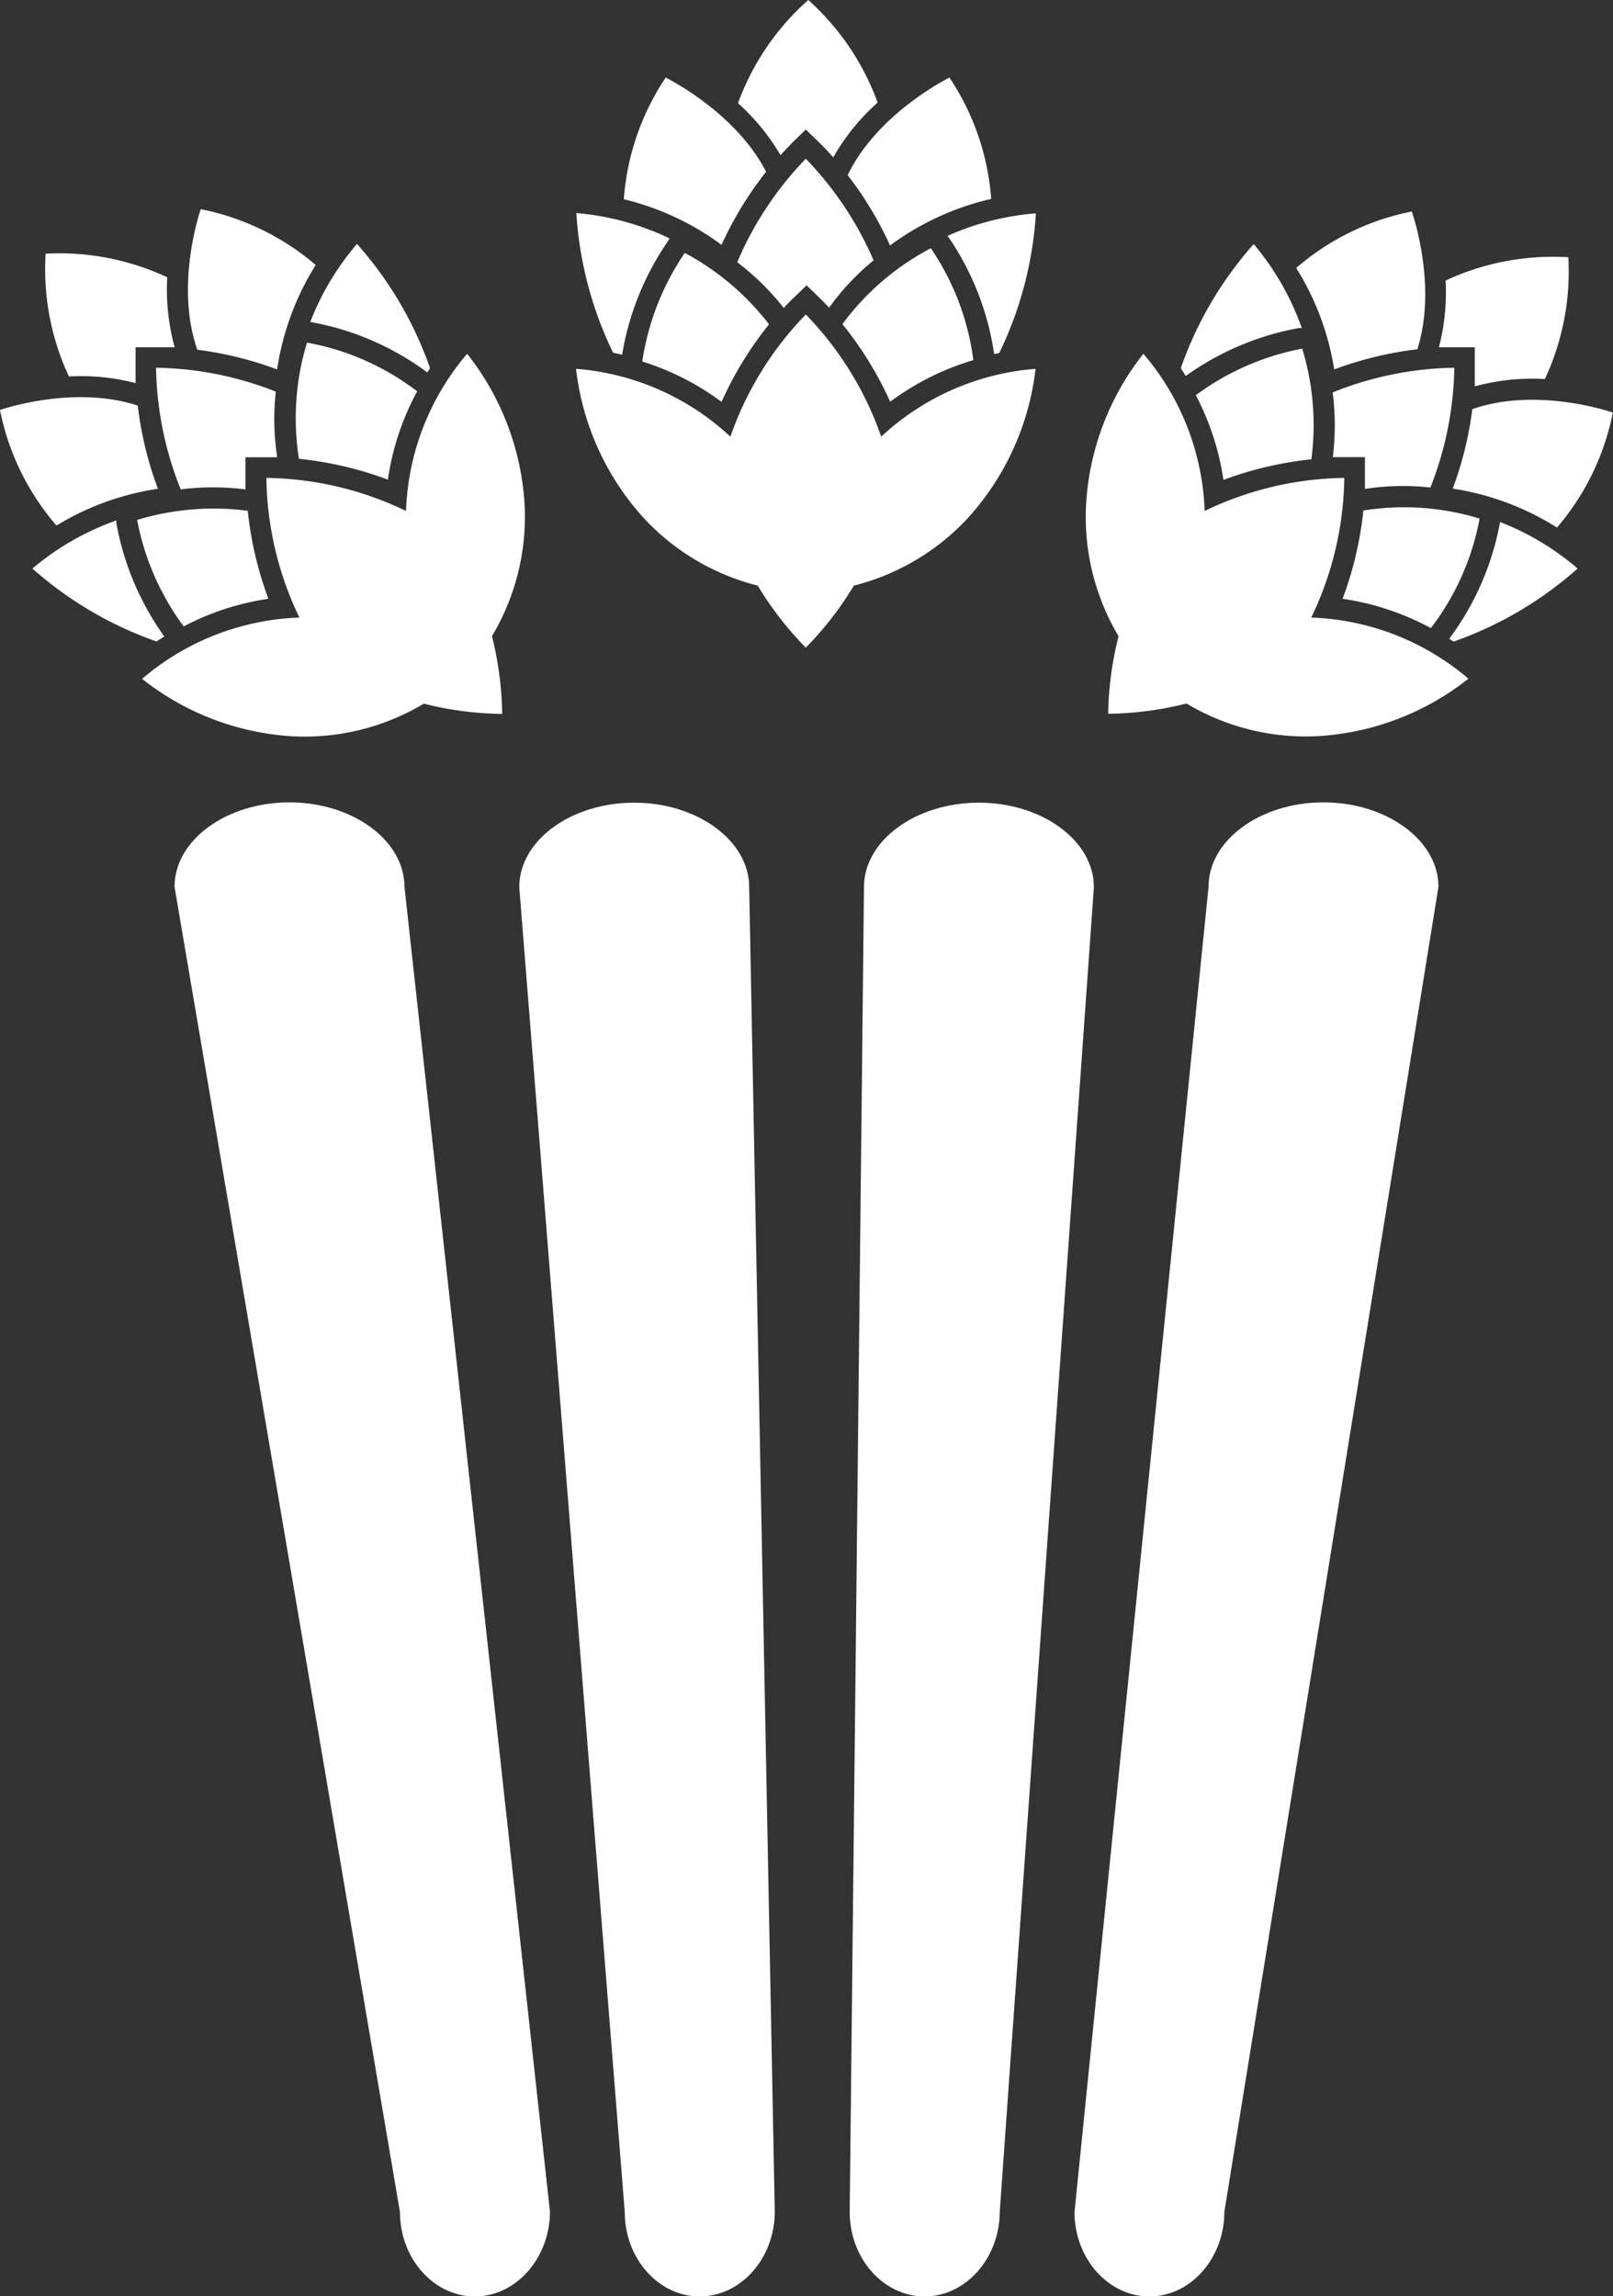 <svg id="Layer_2" data-name="Layer 2" xmlns="http://www.w3.org/2000/svg" viewBox="0 0 103.97 147.98"><rect x="0" y="0" width="103.97" height="147.98" fill="#333333" stroke="none"/><defs><style>.cls-1{fill:#fff;}</style></defs><title>beerflix</title><g id="popcorn"><path class="cls-1" d="M30.61,148h0c-2.66,0-4.83-2.45-4.83-5.44L11.25,57.15c0-3,3.33-5.44,7.41-5.44h0c4.07,0,7.41,2.45,7.41,5.44l9.38,85.39C35.44,145.53,33.26,148,30.61,148Z"/><path class="cls-1" d="M45.1,148h0c-2.66,0-4.83-2.45-4.83-5.44l-6.8-85.39c0-3,3.33-5.44,7.41-5.44h0c4.07,0,7.41,2.45,7.41,5.44l1.65,85.39C49.93,145.53,47.76,148,45.1,148Z"/><path class="cls-1" d="M59.6,148h0c-2.66,0-4.83-2.45-4.83-5.44l0.92-85.39c0-3,3.33-5.44,7.41-5.44h0c4.07,0,7.41,2.45,7.41,5.44l-6.07,85.39C64.43,145.53,62.25,148,59.6,148Z"/><path class="cls-1" d="M74.09,148h0c-2.66,0-4.83-2.45-4.83-5.44L77.9,57.15c0-3,3.33-5.44,7.41-5.44h0c4.07,0,7.41,2.45,7.41,5.44L78.92,142.54C78.92,145.53,76.75,148,74.09,148Z"/></g><g id="hops"><path class="cls-1" d="M101.09,16.58a16.36,16.36,0,0,0-7.91,1.5,14.05,14.05,0,0,1-.43,4.3c0.59,0,1,0,1,0l1.31,0,0,1.31c0,0.06,0,.51,0,1.21a14,14,0,0,1,4.52-.47A16.4,16.4,0,0,0,101.09,16.58Z"/><path class="cls-1" d="M93.64,31.49A17.56,17.56,0,0,1,100.36,34a16.23,16.23,0,0,0,3.6-7.41s-4.85-1.7-9.06-.22A22.79,22.79,0,0,1,93.64,31.49Z"/><path class="cls-1" d="M91,13.63a16.19,16.19,0,0,0-7.45,3.64A17.49,17.49,0,0,1,86,23.81a22.9,22.9,0,0,1,5.36-1.3C92.68,18.34,91,13.63,91,13.63Z"/><path class="cls-1" d="M83.73,21.14l0.18,0a17.35,17.35,0,0,0-3.1-5.41,23.93,23.93,0,0,0-4.7,8l0.32,0.5A18.06,18.06,0,0,1,83.73,21.14Z"/><path class="cls-1" d="M93.41,41.17l0.28,0.18a23.94,23.94,0,0,0,8-4.71,17.29,17.29,0,0,0-5-3A17.89,17.89,0,0,1,93.41,41.17Z"/><path class="cls-1" d="M85.91,29.46c0.44,0,.72,0,0.76,0l1.31,0,0,1.31s0,0.31,0,.74a16,16,0,0,1,4.22-.09,21.83,21.83,0,0,0,1.54-7.72,21.8,21.8,0,0,0-7.84,1.59A16.57,16.57,0,0,1,85.91,29.46Z"/><path class="cls-1" d="M95.37,33.42a16.69,16.69,0,0,0-7.49-.52,23.05,23.05,0,0,1-1.34,5.69,17.11,17.11,0,0,1,5.69,1.89A16.57,16.57,0,0,0,95.37,33.42Z"/><path class="cls-1" d="M83.94,22.47a16.71,16.71,0,0,0-6.86,3,17,17,0,0,1,1.78,5.46,23,23,0,0,1,5.67-1.33A16.92,16.92,0,0,0,83.94,22.47Z"/><path class="cls-1" d="M94.65,43.74A16.47,16.47,0,0,0,84.52,39.8a21.3,21.3,0,0,0,2.13-9,21.29,21.29,0,0,0-9,2.13A16.47,16.47,0,0,0,73.7,22.8,17.23,17.23,0,0,0,70,32.64,15,15,0,0,0,72.1,41,21.63,21.63,0,0,0,71.43,46a21.64,21.64,0,0,0,5.05-.66,15,15,0,0,0,8.32,2.11A17.24,17.24,0,0,0,94.65,43.74Z"/><path class="cls-1" d="M56.57,6.61A16.41,16.41,0,0,0,52.1,0a16.37,16.37,0,0,0-4.53,6.65A14,14,0,0,1,50.31,10C50.7,9.56,51,9.3,51,9.26l0.94-.91,0.94,0.91s0.36,0.35.83,0.88A14,14,0,0,1,56.57,6.61Z"/><path class="cls-1" d="M54.64,11.29a22.79,22.79,0,0,1,2.73,4.53,17.56,17.56,0,0,1,6.52-3A16.23,16.23,0,0,0,61.2,5S56.57,7.27,54.64,11.29Z"/><path class="cls-1" d="M42.91,5a16.19,16.19,0,0,0-2.7,7.84,17.49,17.49,0,0,1,6.3,2.94,22.9,22.9,0,0,1,2.87-4.71C47.4,7.2,42.91,5,42.91,5Z"/><path class="cls-1" d="M61.08,15.2a17.89,17.89,0,0,1,3,7.62l0.33-.07a23.94,23.94,0,0,0,2.36-9A17.24,17.24,0,0,0,61.08,15.2Z"/><path class="cls-1" d="M56.31,16.78a21.83,21.83,0,0,0-4.37-6.55,21.8,21.8,0,0,0-4.42,6.67,16.57,16.57,0,0,1,3,2.95c0.3-.33.49-0.52,0.53-0.55l0.94-.91,0.94,0.91s0.22,0.21.51,0.53A16,16,0,0,1,56.31,16.78Z"/><path class="cls-1" d="M43.15,15.36a17.29,17.29,0,0,0-6-1.63,23.93,23.93,0,0,0,2.37,9l0.58,0.13a18.05,18.05,0,0,1,3-7.38Z"/><path class="cls-1" d="M54.3,20.89a23.06,23.06,0,0,1,3.08,5,17.11,17.11,0,0,1,5.36-2.68A16.6,16.6,0,0,0,60,16,16.69,16.69,0,0,0,54.3,20.89Z"/><path class="cls-1" d="M44.14,16.3a16.78,16.78,0,0,0-2.74,7,17,17,0,0,1,5.11,2.6,23,23,0,0,1,3.06-5A16.92,16.92,0,0,0,44.14,16.3Z"/><path class="cls-1" d="M51.94,20.27a21.29,21.29,0,0,0-4.86,7.87,16.47,16.47,0,0,0-9.95-4.37,17.23,17.23,0,0,0,4.33,9.58,15,15,0,0,0,7.38,4.39,21.63,21.63,0,0,0,3.1,4,21.64,21.64,0,0,0,3.1-4,15,15,0,0,0,7.38-4.39,17.24,17.24,0,0,0,4.33-9.58,16.47,16.47,0,0,0-9.95,4.37A21.3,21.3,0,0,0,51.94,20.27Z"/><path class="cls-1" d="M10.78,17.87a16.4,16.4,0,0,0-7.84-1.52,16.36,16.36,0,0,0,1.5,7.91,14.05,14.05,0,0,1,4.3.43c0-.59,0-1,0-1l0-1.31,1.31,0c0.06,0,.51,0,1.21,0A14,14,0,0,1,10.78,17.87Z"/><path class="cls-1" d="M12.72,22.54a22.8,22.8,0,0,1,5.14,1.27,17.56,17.56,0,0,1,2.49-6.73,16.23,16.23,0,0,0-7.41-3.6S11.24,18.33,12.72,22.54Z"/><path class="cls-1" d="M0,26.42a16.19,16.19,0,0,0,3.64,7.45,17.49,17.49,0,0,1,6.54-2.37,22.9,22.9,0,0,1-1.3-5.36C4.71,24.77,0,26.42,0,26.42Z"/><path class="cls-1" d="M20,20.75A17.89,17.89,0,0,1,27.54,24l0.18-.28a23.94,23.94,0,0,0-4.71-8A17.29,17.29,0,0,0,20,20.75Z"/><path class="cls-1" d="M17.78,25.24a21.83,21.83,0,0,0-7.72-1.54,21.8,21.8,0,0,0,1.59,7.84,16.57,16.57,0,0,1,4.17,0c0-.44,0-0.72,0-0.76l0-1.31,1.31,0s0.31,0,.74,0A16,16,0,0,1,17.78,25.24Z"/><path class="cls-1" d="M7.5,33.72l0-.18a17.35,17.35,0,0,0-5.41,3.1,23.93,23.93,0,0,0,8,4.7l0.5-.32A18.05,18.05,0,0,1,7.5,33.72Z"/><path class="cls-1" d="M19.79,22.08a16.69,16.69,0,0,0-.52,7.49A23.06,23.06,0,0,1,25,30.91a17.11,17.11,0,0,1,1.89-5.69A16.57,16.57,0,0,0,19.79,22.08Z"/><path class="cls-1" d="M8.84,33.51a16.71,16.71,0,0,0,3,6.86,17,17,0,0,1,5.46-1.78,23,23,0,0,1-1.33-5.67A16.92,16.92,0,0,0,8.84,33.51Z"/><path class="cls-1" d="M33.82,32.64a17.24,17.24,0,0,0-3.71-9.84,16.47,16.47,0,0,0-3.94,10.13,21.3,21.3,0,0,0-9-2.13,21.29,21.29,0,0,0,2.13,9A16.47,16.47,0,0,0,9.16,43.75,17.23,17.23,0,0,0,19,47.46a15,15,0,0,0,8.32-2.11,21.63,21.63,0,0,0,5.05.66A21.64,21.64,0,0,0,31.71,41,15,15,0,0,0,33.82,32.64Z"/></g></svg>